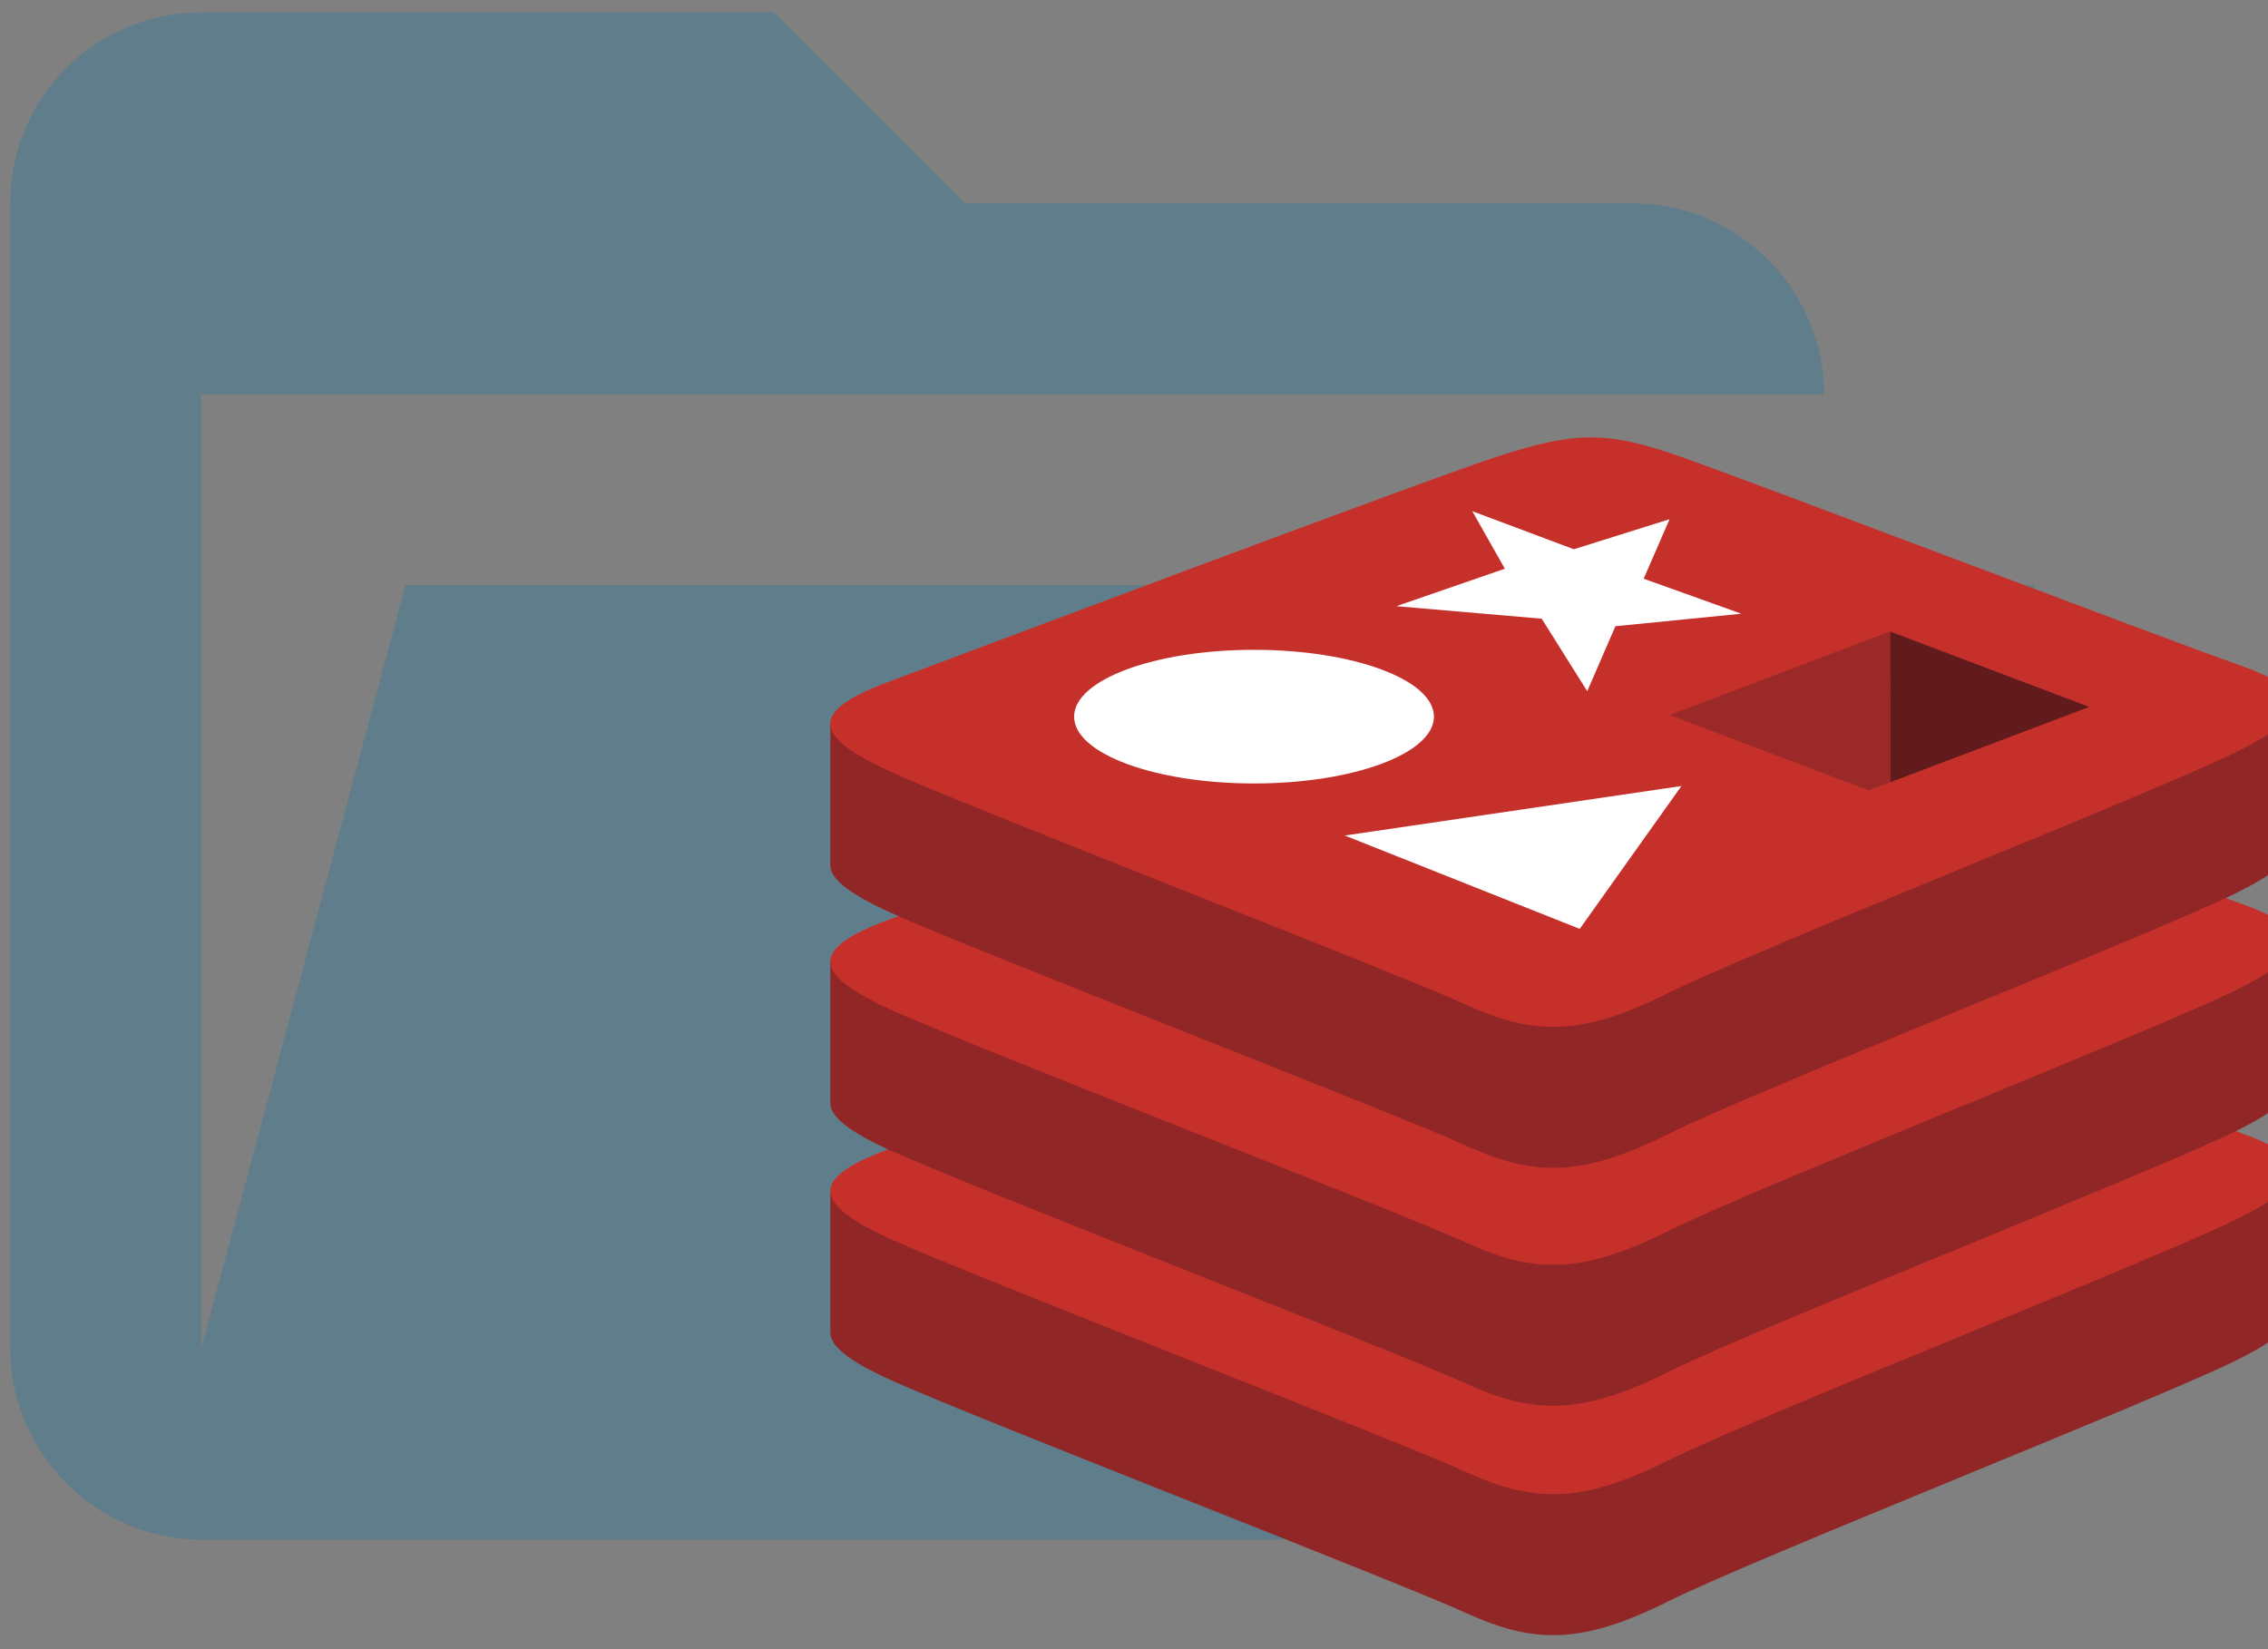 <?xml version="1.0" encoding="UTF-8" standalone="no"?>
<!DOCTYPE svg PUBLIC "-//W3C//DTD SVG 1.1//EN" "http://www.w3.org/Graphics/SVG/1.1/DTD/svg11.dtd">
<svg width="100%" height="100%" viewBox="0 0 99 72" version="1.1" xmlns="http://www.w3.org/2000/svg" xmlns:xlink="http://www.w3.org/1999/xlink" xml:space="preserve" xmlns:serif="http://www.serif.com/" style="fill-rule:evenodd;clip-rule:evenodd;stroke-linejoin:round;stroke-miterlimit:2;">
    <rect x="0" y="0" width="99" height="72" fill="#808080" stroke="none"/>
    <g transform="matrix(1,0,0,1,-1217.84,-841.075)">
        <g transform="matrix(4.167,0,0,4.167,-4266.4,-6085.56)">
            <g transform="matrix(1,0,0,1,1314.22,1658.39)">
                <path d="M19,20L4,20C2.903,20 2,19.097 2,18L2,6C2,4.89 2.89,4 4,4L10,4L12,6L19,6C20.097,6 21,6.903 21,8L4,8L4,18L6.14,10L23.21,10L20.93,18.5C20.7,19.37 19.92,20 19,20Z" style="fill:rgb(96,125,139);fill-rule:nonzero;"/>
            </g>
            <g transform="matrix(0.002,0,0,0.003,1324.81,1671.46)">
                <g transform="matrix(3.068,0,0,1.96,-0.594,-1550.39)">
                    <path d="M2401.82,1649.5C2268.43,1719.03 1577.43,2003.14 1430.33,2079.83C1283.22,2156.53 1201.49,2155.79 1085.28,2100.24C969.071,2044.68 233.732,1747.65 101.269,1684.34C35.072,1652.7 0.255,1625.99 0.255,1600.76L0.255,1348.11C0.255,1348.11 957.579,1139.71 1112.13,1084.26C1266.67,1028.81 1320.29,1026.81 1451.81,1074.99C1583.34,1123.18 2369.76,1265.07 2499.74,1312.67L2499.69,1561.74C2499.71,1586.72 2469.71,1614.12 2401.82,1649.5" style="fill:rgb(145,38,38);fill-rule:nonzero;"/>
                </g>
                <g transform="matrix(3.068,0,0,1.96,-0.594,-1550.39)">
                    <path d="M2401.77,1398.35C2268.39,1467.85 1577.41,1751.97 1430.31,1828.65C1283.21,1905.36 1201.48,1904.61 1085.28,1849.06C969.061,1793.54 233.752,1496.46 101.298,1433.18C-31.155,1369.87 -33.928,1326.29 96.182,1275.35C226.292,1224.38 957.569,937.475 1112.14,882.027C1266.68,826.599 1320.29,824.578 1451.81,872.771C1583.33,920.945 2270.18,1194.34 2400.15,1241.93C2530.16,1289.59 2535.15,1328.83 2401.77,1398.35" style="fill:rgb(198,48,43);fill-rule:nonzero;"/>
                </g>
                <g transform="matrix(3.068,0,0,1.96,-0.594,-1550.39)">
                    <path d="M2401.82,1240.7C2268.43,1310.24 1577.43,1594.34 1430.33,1671.07C1283.22,1747.74 1201.49,1747 1085.28,1691.44C969.061,1635.92 233.732,1338.86 101.269,1275.54C35.072,1243.91 0.255,1217.23 0.255,1191.99L0.255,939.32C0.255,939.32 957.579,730.925 1112.13,675.478C1266.67,620.03 1320.29,618.019 1451.81,666.202C1583.35,714.386 2369.77,856.242 2499.74,903.859L2499.69,1152.96C2499.71,1177.92 2469.71,1205.32 2401.82,1240.7" style="fill:rgb(145,38,38);fill-rule:nonzero;"/>
                </g>
                <g transform="matrix(3.068,0,0,1.96,-0.594,-1550.39)">
                    <path d="M2401.77,989.554C2268.39,1059.07 1577.41,1343.17 1430.31,1419.89C1283.21,1496.57 1201.48,1495.82 1085.28,1440.26C969.061,1384.75 233.752,1087.68 101.298,1024.39C-31.155,961.093 -33.928,917.508 96.182,866.542C226.292,815.605 957.579,528.681 1112.14,473.243C1266.68,417.806 1320.29,415.794 1451.81,463.978C1583.33,512.152 2270.18,785.524 2400.15,833.141C2530.16,880.787 2535.15,920.037 2401.77,989.554" style="fill:rgb(198,48,43);fill-rule:nonzero;"/>
                </g>
                <g transform="matrix(3.068,0,0,1.96,-0.594,-1550.39)">
                    <path d="M2401.82,816.757C2268.43,886.275 1577.43,1170.4 1430.33,1247.12C1283.22,1323.8 1201.49,1323.05 1085.28,1267.5C969.061,1211.97 233.732,914.902 101.269,851.614C35.072,819.95 0.255,793.266 0.255,768.056L0.255,515.374C0.255,515.374 957.579,306.988 1112.13,251.55C1266.67,196.093 1320.29,194.101 1451.81,242.275C1583.35,290.458 2369.77,432.314 2499.74,479.932L2499.69,729.021C2499.71,753.968 2469.71,781.364 2401.82,816.757" style="fill:rgb(145,38,38);fill-rule:nonzero;"/>
                </g>
                <g transform="matrix(3.068,0,0,1.96,-0.594,-1550.39)">
                    <path d="M2401.77,565.607C2268.39,635.125 1577.41,919.246 1430.31,995.93C1283.21,1072.61 1201.48,1071.86 1085.28,1016.34C969.071,960.781 233.752,663.732 101.308,600.434C-31.155,537.146 -33.918,493.552 96.182,442.595C226.292,391.649 957.579,104.764 1112.14,49.306C1266.68,-6.141 1320.29,-8.133 1451.81,40.05C1583.33,88.234 2270.18,361.606 2400.15,409.223C2530.16,456.831 2535.15,496.09 2401.77,565.607" style="fill:rgb(198,48,43);fill-rule:nonzero;"/>
                </g>
                <g transform="matrix(3.068,0,0,1.96,-0.594,-1550.39)">
                    <path d="M1555.44,319.827L1340.54,342.137L1292.43,457.895L1214.73,328.722L966.591,306.422L1151.75,239.648L1096.19,137.15L1269.55,204.948L1432.97,151.444L1388.8,257.428L1555.44,319.827M1279.6,881.412L878.542,715.069L1453.23,626.855L1279.6,881.412M723.564,384.17C893.207,384.17 1030.73,437.479 1030.73,503.228C1030.73,568.995 893.207,622.295 723.564,622.295C553.921,622.295 416.4,568.986 416.4,503.228C416.4,437.479 553.921,384.17 723.564,384.17" style="fill:white;fill-rule:nonzero;"/>
                </g>
                <g transform="matrix(3.068,0,0,1.96,-0.594,-1550.39)">
                    <path d="M1809.41,351.471L2149.53,485.878L1809.7,620.157L1809.41,351.462" style="fill:rgb(98,27,28);fill-rule:nonzero;"/>
                </g>
                <g transform="matrix(3.068,0,0,1.96,-0.594,-1550.39)">
                    <path d="M1433.12,500.318L1809.41,351.471L1809.7,620.157L1772.8,634.588L1433.12,500.318" style="fill:rgb(154,41,40);fill-rule:nonzero;"/>
                </g>
            </g>
        </g>
    </g>
</svg>
